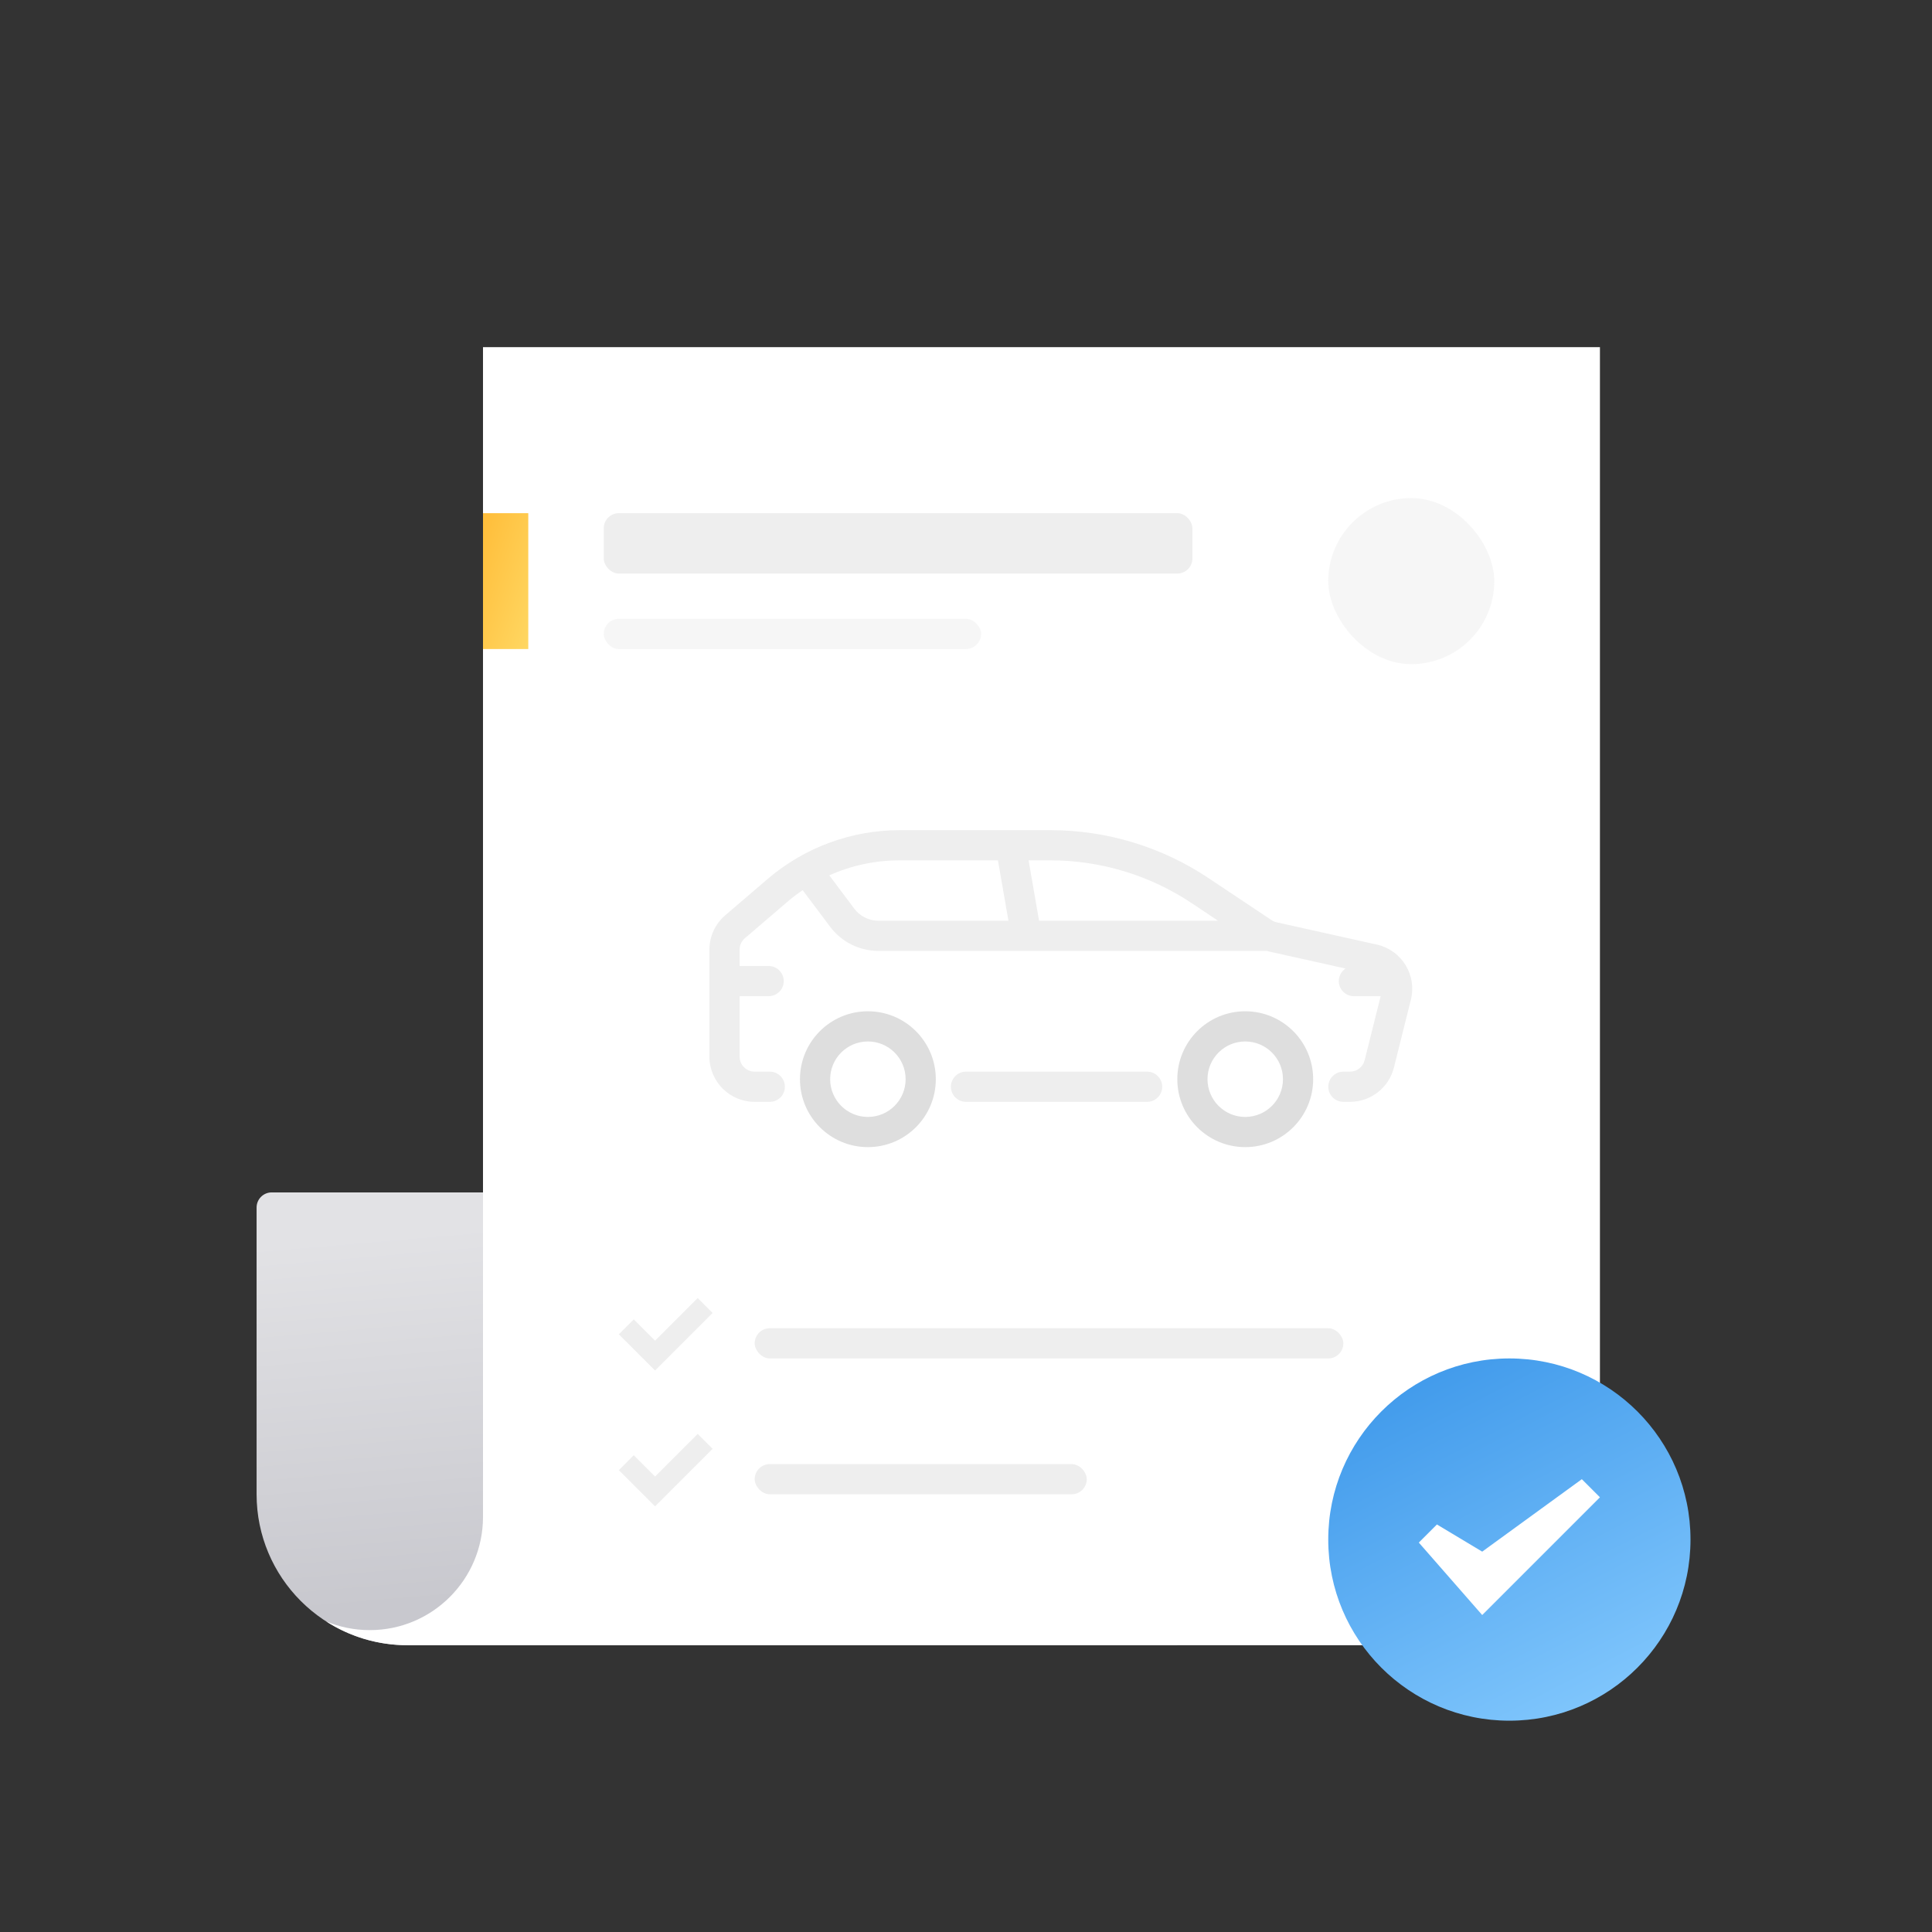 <svg height="128" viewBox="0 0 128 128" width="128" xmlns="http://www.w3.org/2000/svg" xmlns:xlink="http://www.w3.org/1999/xlink"><rect x="0" y="0" width="128" height="128" fill="#333333" stroke="none"/><linearGradient id="a" x1="17.168%" x2="3.25%" y1="90.928%" y2="10.999%"><stop offset="0" stop-color="#c8c8ce"/><stop offset="1" stop-color="#e2e2e5"/></linearGradient><linearGradient id="b" x1="15.488%" x2="77.727%" y1="-6.482%" y2="114.502%"><stop offset="0" stop-color="#3995e9"/><stop offset="1" stop-color="#8acdff"/></linearGradient><linearGradient id="c" x1="0%" x2="100%" y1="0%" y2="100%"><stop offset="0" stop-color="#ffbd39"/><stop offset="1" stop-color="#ffd762"/></linearGradient><g fill="none" fill-rule="evenodd"><g transform="translate(17 23)"><path d="m1 56h60v30h-51c-5.523 0-10-4.477-10-10v-19c0-.552.448-1 1-1z" fill="url(#a)"/><path d="m15 0h74v86h-74z" fill="#fff"/><circle cx="83" cy="79" fill="url(#b)" r="12"/><g fill="#fff"><path d="m81.2 79.8-3-1.8-1.2 1.2 4.2 4.8 7.8-7.8-1.2-1.2z" fill-rule="nonzero"/><path d="m15 77.5v8.5h-5c-1.988 0-3.84-.58-5.397-1.58.891.374 1.87.58 2.897.58 4.142 0 7.5-3.358 7.5-7.5zm-15-1.5v-2z"/></g></g><g transform="translate(32 33)"><path d="m0 1h3v9h-3z" fill="url(#c)"/><g fill="#eee"><rect height="4" rx="1" width="39" x="8" y="1"/><rect height="11" opacity=".5" rx="5.5" width="11" x="56"/><rect height="2" opacity=".5" rx="1" width="25" x="8" y="8"/></g></g><g transform="translate(47 55)"><path d="m17 18h12c.552 0 1-.448 1-1s-.448-1-1-1h-12c-.552 0-1 .448-1 1s.448 1 1 1zm16.697-12-1.752-1.168c-2.77-1.847-6.025-2.832-9.354-2.832h-1.445l.695 4zm3.232 2c-.001 0-.003 0-.004 0h-15.908c-.012 0-.024 0-.036 0h-9.783c-1.259 0-2.445-.593-3.2-1.6l-1.819-2.425c-.355.241-.699.503-1.028.785l-2.802 2.401c-.222.19-.349.467-.349.759v1.08h1.925c.552 0 1 .448 1 1s-.448 1-1 1h-1.925v4c0 .552.448 1 1 1h1c.552 0 1 .448 1 1s-.448 1-1 1h-1c-1.657 0-3-1.343-3-3v-7.08c0-.876.383-1.708 1.048-2.278l2.802-2.401c2.44-2.091 5.547-3.241 8.761-3.241h9.982c3.724 0 7.365 1.102 10.463 3.168l4.189 2.793c.103.068.217.117.338.144 4.446.988 6.682 1.485 6.708 1.492 1.607.402 2.585 2.031 2.183 3.638l-1.123 4.493c-.334 1.336-1.534 2.272-2.91 2.272h-.438c-.552 0-1-.448-1-1s.448-1 1-1h.438c.459 0 .859-.312.97-.757l1.061-4.243h-1.772c-.552 0-1-.448-1-1 0-.347.177-.653.446-.833l-4.996-1.11c-.074-.016-.146-.035-.218-.057zm-28.987-5.007 1.655 2.207c.378.504.97.8 1.6.8h8.614l-.695-4h-6.506c-1.621 0-3.209.343-4.667.993z" fill="#eee" fill-rule="nonzero"/><g fill="#dedede"><path d="m35.5 21c-2.485 0-4.5-2.015-4.5-4.5s2.015-4.5 4.5-4.5 4.5 2.015 4.5 4.5-2.015 4.5-4.5 4.5zm0-2c1.381 0 2.5-1.119 2.5-2.5s-1.119-2.5-2.5-2.5-2.5 1.119-2.5 2.5 1.119 2.5 2.5 2.5z"/><path d="m10.5 21c-2.485 0-4.5-2.015-4.5-4.5s2.015-4.5 4.5-4.5 4.5 2.015 4.5 4.5-2.015 4.5-4.5 4.5zm0-2c1.381 0 2.5-1.119 2.5-2.5s-1.119-2.5-2.5-2.5-2.5 1.119-2.5 2.5 1.119 2.5 2.5 2.5z"/></g></g><g fill="#eee" transform="translate(41 86)"><rect height="2" rx="1" width="39" x="9" y="2"/><path d="m6.212.988-.988-.988-2.824 2.824-1.412-1.412-.988.988 2.4 2.4z" fill-rule="nonzero"/><rect height="2" rx="1" width="22" x="9" y="11"/><path d="m6.212 9.988-.988-.988-2.824 2.824-1.412-1.412-.988.988 2.4 2.4z" fill-rule="nonzero"/></g></g></svg>